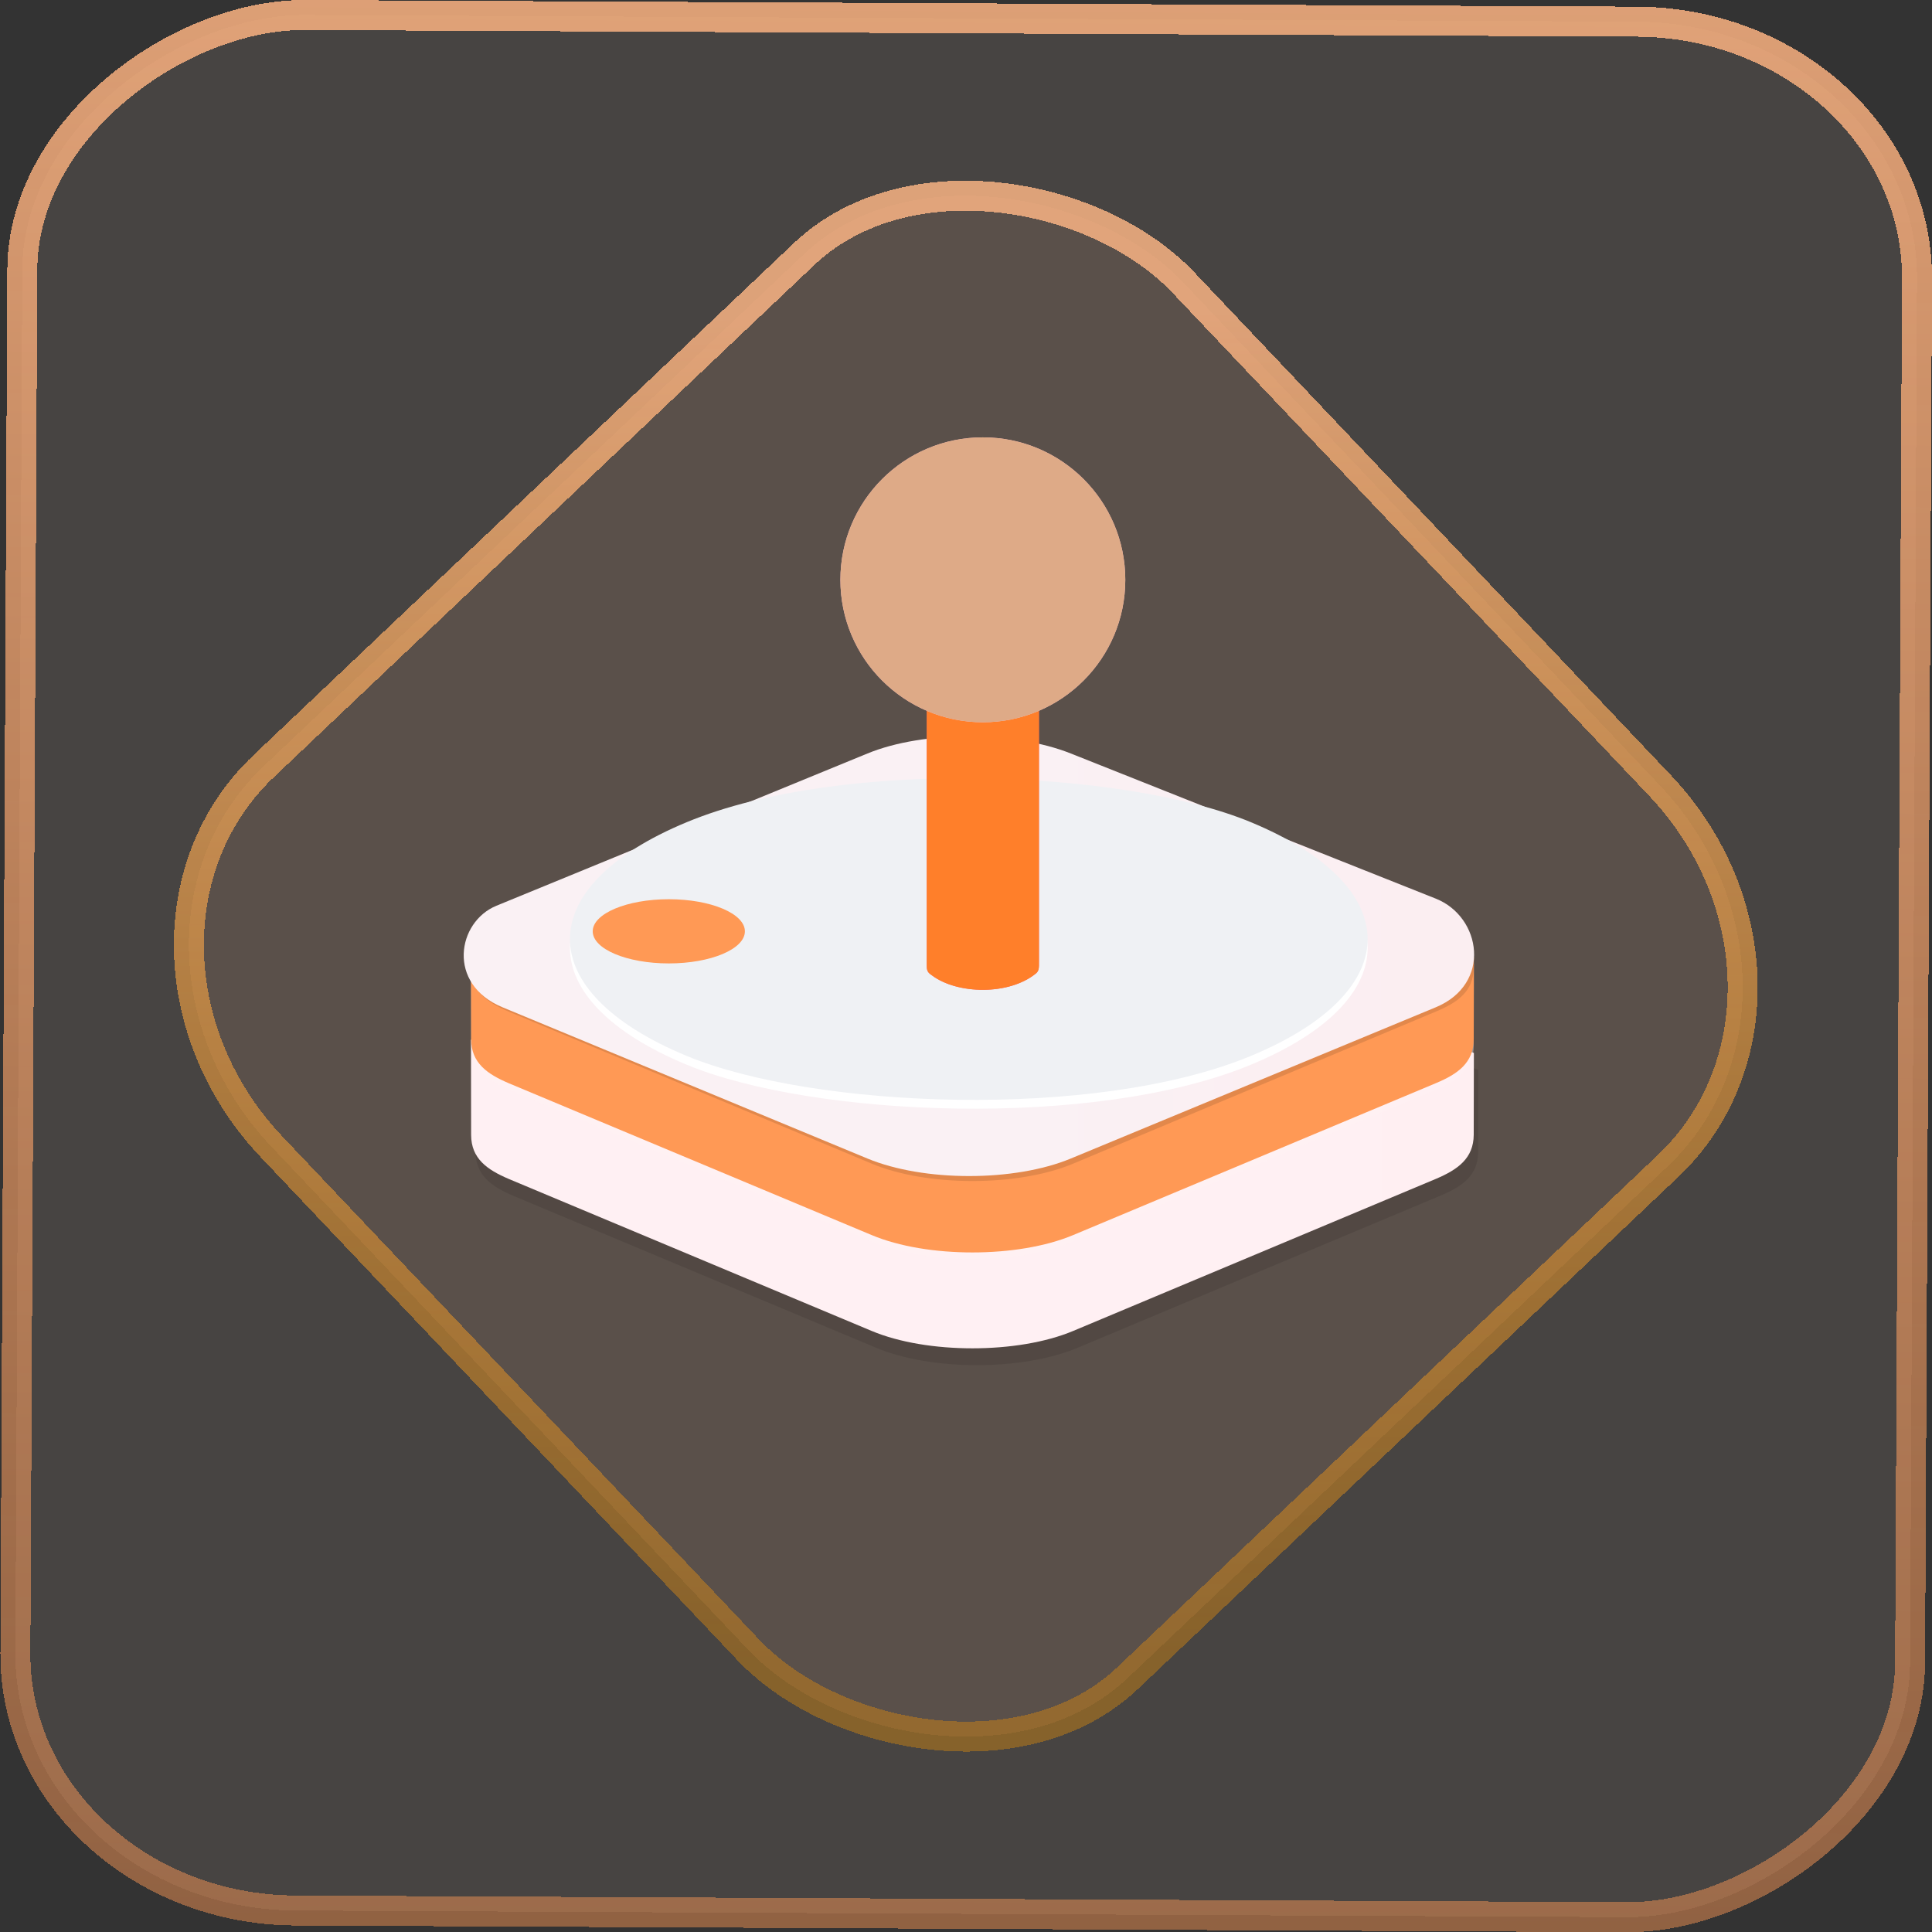 <?xml version="1.0" encoding="UTF-8" standalone="no"?>
<svg
   width="46"
   height="46"
   version="1.1"
   viewBox="0 0 12.171 12.171"
   id="svg12"
   sodipodi:docname="lutris.svg"
   inkscape:version="1.3.2 (091e20ef0f, 2023-11-25)"
   xmlns:inkscape="http://www.inkscape.org/namespaces/inkscape"
   xmlns:sodipodi="http://sodipodi.sourceforge.net/DTD/sodipodi-0.dtd"
   xmlns:xlink="http://www.w3.org/1999/xlink"
   xmlns="http://www.w3.org/2000/svg"
   xmlns:svg="http://www.w3.org/2000/svg">
  <rect x="0" y="0" width="12.171" height="12.171" fill="#333333" stroke="none"/>
  <defs
     id="defs16">
    <linearGradient
       id="linearGradient7"
       inkscape:collect="always">
      <stop
         style="stop-color:#ff9955;stop-opacity:0.461;"
         offset="0"
         id="stop6" />
      <stop
         style="stop-color:#ffb583;stop-opacity:0.831;"
         offset="1"
         id="stop7" />
    </linearGradient>
    <linearGradient
       id="c"
       y1="523.8"
       x1="403.57"
       y2="536.8"
       x2="416.57"
       gradientUnits="userSpaceOnUse"
       gradientTransform="matrix(0.345,0,0,0.345,-134.804,-174.633)">
      <stop
         stop-color="#292c2f"
         id="stop1568" />
      <stop
         offset="1"
         stop-opacity="0"
         id="stop1570" />
    </linearGradient>
    <linearGradient
       xlink:href="#b-2"
       id="linearGradient4189"
       x1="14.369"
       y1="22.522"
       x2="26.522"
       y2="22.522"
       gradientUnits="userSpaceOnUse" />
    <linearGradient
       x1="36"
       gradientUnits="userSpaceOnUse"
       x2="14"
       y2="12"
       y1="44"
       id="b-2">
      <stop
         style="stop-color:#bfc9c9;stop-opacity:1"
         stop-color="#536161"
         id="stop1579" />
      <stop
         style="stop-color:#fbfbfb;stop-opacity:1"
         stop-color="#f4f5f5"
         offset="1"
         id="stop1581" />
    </linearGradient>
    <linearGradient
       xlink:href="#b-2"
       id="linearGradient4428"
       gradientUnits="userSpaceOnUse"
       x1="31.586"
       y1="36.345"
       x2="1.203"
       y2="6.723" />
    <linearGradient
       xlink:href="#b-2"
       id="linearGradient4189-3"
       x1="14.369"
       y1="22.522"
       x2="26.522"
       y2="22.522"
       gradientUnits="userSpaceOnUse"
       gradientTransform="translate(20.842,61.554)" />
    <linearGradient
       xlink:href="#b-2"
       id="linearGradient4428-5"
       gradientUnits="userSpaceOnUse"
       x1="31.586"
       y1="36.345"
       x2="1.203"
       y2="6.723"
       gradientTransform="translate(20.842,61.554)" />
    <linearGradient
       xlink:href="#b-2"
       id="linearGradient4189-3-3"
       x1="14.369"
       y1="22.522"
       x2="26.522"
       y2="22.522"
       gradientUnits="userSpaceOnUse"
       gradientTransform="translate(4.377,4.421)" />
    <linearGradient
       xlink:href="#b-2"
       id="linearGradient4428-5-5"
       gradientUnits="userSpaceOnUse"
       x1="31.586"
       y1="36.345"
       x2="1.203"
       y2="6.723"
       gradientTransform="translate(4.377,4.421)" />
    <linearGradient
       inkscape:collect="always"
       xlink:href="#linearGradient14"
       id="linearGradient15"
       x1="-9.685"
       y1="45.161"
       x2="11.988"
       y2="21.735"
       gradientUnits="userSpaceOnUse"
       gradientTransform="scale(0.265)" />
    <linearGradient
       id="linearGradient14"
       inkscape:collect="always">
      <stop
         style="stop-color:#ff9900;stop-opacity:0.345;"
         offset="0"
         id="stop12" />
      <stop
         style="stop-color:#ffb685;stop-opacity:0.816;"
         offset="1"
         id="stop13" />
    </linearGradient>
    <filter
       id="filter2917-3"
       x="-0.962"
       y="-0.667"
       width="2.924"
       height="2.335"
       color-interpolation-filters="sRGB">
      <feGaussianBlur
         stdDeviation="0.287"
         id="feGaussianBlur732-5" />
    </filter>
    <filter
       id="filter1"
       x="-0.962"
       y="-0.667"
       width="2.924"
       height="2.335"
       color-interpolation-filters="sRGB">
      <feGaussianBlur
         stdDeviation="0.287"
         id="feGaussianBlur1" />
    </filter>
    <filter
       id="filter2"
       x="-0.962"
       y="-0.667"
       width="2.924"
       height="2.335"
       color-interpolation-filters="sRGB">
      <feGaussianBlur
         stdDeviation="0.287"
         id="feGaussianBlur2" />
    </filter>
    <linearGradient
       id="_lgradient_20"
       x1="-0.3"
       y1="-0.261"
       x2="0.967"
       y2="0.866"
       gradientTransform="matrix(15.137,0,0,16.827,0.898,0.053)"
       gradientUnits="userSpaceOnUse">
      <stop
         offset="34.941%"
         stop-opacity="1"
         style="stop-color:rgb(178,229,107)"
         id="stop1" />
      <stop
         offset="53.849%"
         stop-opacity="1"
         style="stop-color:rgb(194,233,100)"
         id="stop2" />
      <stop
         offset="90.405%"
         stop-opacity="1"
         style="stop-color:rgb(236,244,81)"
         id="stop3" />
      <stop
         offset="100%"
         stop-opacity="1"
         style="stop-color:rgb(250,247,75)"
         id="stop4" />
    </linearGradient>
    <linearGradient
       inkscape:collect="always"
       xlink:href="#linearGradient7"
       id="linearGradient6"
       x1="-12.12"
       y1="6.117"
       x2="0.009"
       y2="6.117"
       gradientUnits="userSpaceOnUse" />
    <linearGradient
       id="paint1_linear_19_153"
       x1="64"
       y1="120"
       x2="64"
       y2="8"
       gradientUnits="userSpaceOnUse"
       gradientTransform="translate(26.906,40.031)">
      <stop
         stop-color="#FF00B8"
         id="stop9" />
      <stop
         offset="1"
         stop-color="#FAFF00"
         id="stop10" />
    </linearGradient>
    <filter
       id="g-2"
       x="-0.036"
       y="-0.036"
       width="1.072"
       height="1.072"
       color-interpolation-filters="sRGB">
      <feGaussianBlur
         stdDeviation="0.72"
         id="feGaussianBlur232-7" />
    </filter>
    <linearGradient
       id="a-6"
       x1="32"
       x2="32"
       y1="8"
       y2="56"
       gradientTransform="matrix(0.512,0,0,0.512,-34.812,46.951)"
       gradientUnits="userSpaceOnUse">
      <stop
         stop-color="#bc3b22"
         offset="0"
         id="stop222" />
      <stop
         stop-color="#e05d3e"
         offset="1"
         id="stop224" />
    </linearGradient>
    <filter
       id="filter1127-3"
       x="-0.062"
       y="-0.058"
       width="1.124"
       height="1.116"
       color-interpolation-filters="sRGB">
      <feGaussianBlur
         stdDeviation="0.485"
         id="feGaussianBlur244-6" />
    </filter>
    <linearGradient
       inkscape:collect="always"
       xlink:href="#linearGradient948"
       id="linearGradient950"
       x1="-359.655"
       y1="21.77"
       x2="-172.637"
       y2="21.77"
       gradientUnits="userSpaceOnUse"
       gradientTransform="matrix(0.113,0,0,0.113,46.884,19.475)" />
    <linearGradient
       inkscape:collect="always"
       id="linearGradient948">
      <stop
         style="stop-color:#fff0f3;stop-opacity:1"
         offset="0"
         id="stop944" />
      <stop
         id="stop960"
         offset="0.466"
         style="stop-color:#ffeef1;stop-opacity:1" />
      <stop
         id="stop958"
         offset="0.511"
         style="stop-color:#ffe0e4;stop-opacity:1" />
      <stop
         id="stop956"
         offset="0.549"
         style="stop-color:#ffb6c0;stop-opacity:1" />
      <stop
         id="stop954"
         offset="0.965"
         style="stop-color:#ffa1ae;stop-opacity:1" />
      <stop
         id="stop952"
         offset="0.985"
         style="stop-color:#ffa7b4;stop-opacity:1" />
      <stop
         style="stop-color:#ffb3be;stop-opacity:1"
         offset="1"
         id="stop946" />
    </linearGradient>
    <linearGradient
       inkscape:collect="always"
       xlink:href="#linearGradient864"
       id="linearGradient866"
       x1="-65.139"
       y1="-139.321"
       x2="35.089"
       y2="-39.093"
       gradientUnits="userSpaceOnUse"
       gradientTransform="matrix(3.111,-1.284,3.111,1.284,544.032,443.662)" />
    <linearGradient
       inkscape:collect="always"
       id="linearGradient864">
      <stop
         style="stop-color:#faf1f4;stop-opacity:1"
         offset="0"
         id="stop860" />
      <stop
         id="stop870"
         offset="0.485"
         style="stop-color:#ffe5e9;stop-opacity:1" />
      <stop
         id="stop868"
         offset="0.587"
         style="stop-color:#ffb1bc;stop-opacity:1" />
      <stop
         style="stop-color:#d2b3bb;stop-opacity:1"
         offset="1"
         id="stop862" />
    </linearGradient>
    <linearGradient
       inkscape:collect="always"
       xlink:href="#linearGradient850"
       id="linearGradient852"
       x1="-170.406"
       y1="-177.409"
       x2="-246.497"
       y2="-101.319"
       gradientUnits="userSpaceOnUse"
       gradientTransform="matrix(3.335,0.006,0.006,3.335,394.097,1011.803)" />
    <linearGradient
       inkscape:collect="always"
       id="linearGradient850">
      <stop
         style="stop-color:#eff1f4;stop-opacity:1"
         offset="0"
         id="stop846" />
      <stop
         style="stop-color:#fff0f2;stop-opacity:1"
         offset="1"
         id="stop848" />
    </linearGradient>
    <linearGradient
       inkscape:collect="always"
       xlink:href="#linearGradient1038"
       id="linearGradient1040"
       x1="321.657"
       y1="-172.255"
       x2="342.447"
       y2="-172.255"
       gradientUnits="userSpaceOnUse"
       gradientTransform="matrix(3.342,0,0,3.329,-487.825,700.751)" />
    <linearGradient
       inkscape:collect="always"
       id="linearGradient1038">
      <stop
         style="stop-color:#ff5f73;stop-opacity:1"
         offset="0"
         id="stop1034" />
      <stop
         id="stop1042"
         offset="0.145"
         style="stop-color:#ff95a9;stop-opacity:1" />
      <stop
         style="stop-color:#ff8da4;stop-opacity:1"
         offset="0.255"
         id="stop1044" />
      <stop
         id="stop1046"
         offset="0.636"
         style="stop-color:#ff465c;stop-opacity:1" />
      <stop
         style="stop-color:#f2465b;stop-opacity:1"
         offset="1"
         id="stop1036" />
    </linearGradient>
    <radialGradient
       inkscape:collect="always"
       xlink:href="#linearGradient980"
       id="radialGradient982"
       cx="336.275"
       cy="-262.637"
       fx="336.275"
       fy="-262.637"
       r="26.393"
       gradientUnits="userSpaceOnUse"
       gradientTransform="matrix(4.059,0,0,3.52,-723.505,863.141)" />
    <linearGradient
       inkscape:collect="always"
       id="linearGradient980">
      <stop
         style="stop-color:#fffdfd;stop-opacity:1"
         offset="0"
         id="stop976" />
      <stop
         id="stop992"
         offset="0.335"
         style="stop-color:#ffe6e9;stop-opacity:1" />
      <stop
         id="stop990"
         offset="0.595"
         style="stop-color:#ffd6db;stop-opacity:1" />
      <stop
         id="stop988"
         offset="0.766"
         style="stop-color:#ffb7c1;stop-opacity:1" />
      <stop
         id="stop984"
         offset="0.926"
         style="stop-color:#ff9ca8;stop-opacity:1" />
      <stop
         style="stop-color:#ffbec7;stop-opacity:1"
         offset="1"
         id="stop978" />
    </linearGradient>
    <radialGradient
       inkscape:collect="always"
       xlink:href="#linearGradient1080"
       id="radialGradient1082"
       cx="134.987"
       cy="-230.381"
       fx="134.987"
       fy="-230.381"
       r="20.45"
       gradientTransform="matrix(0.11,2.8039214e-8,0,0.029,2.594,25.385)"
       gradientUnits="userSpaceOnUse" />
    <linearGradient
       inkscape:collect="always"
       id="linearGradient1080">
      <stop
         style="stop-color:#cc1727;stop-opacity:0.392"
         offset="0"
         id="stop1076" />
      <stop
         style="stop-color:#cc1727;stop-opacity:0;"
         offset="1"
         id="stop1078" />
    </linearGradient>
  </defs>
  <sodipodi:namedview
     id="namedview14"
     pagecolor="#000000"
     bordercolor="#666666"
     borderopacity="1.0"
     inkscape:showpageshadow="2"
     inkscape:pageopacity="0.0"
     inkscape:pagecheckerboard="0"
     inkscape:deskcolor="#d1d1d1"
     showgrid="false"
     inkscape:zoom="5.2149125"
     inkscape:cx="16.682926"
     inkscape:cy="49.08999"
     inkscape:window-width="1920"
     inkscape:window-height="996"
     inkscape:window-x="0"
     inkscape:window-y="0"
     inkscape:window-maximized="1"
     inkscape:current-layer="svg12">
    <inkscape:grid
       type="xygrid"
       id="grid244"
       originx="9.789"
       originy="-31.749"
       spacingy="1"
       spacingx="1"
       units="px"
       visible="false" />
  </sodipodi:namedview>
  <rect
     x="-12.026"
     y="0.149"
     width="11.941"
     height="11.936"
     rx="1.612"
     stroke="url(#paint4_linear_77:23)"
     shape-rendering="crispEdges"
     id="rect5-6-7-3"
     ry="1.774"
     transform="matrix(0.005,-1,1,0.005,0,0)"
     style="fill:#ffe0cc;fill-opacity:0.098;stroke:url(#linearGradient6);stroke-width:0.189;stroke-opacity:1" />
  <rect
     x="-3.727"
     y="4.645"
     width="7.913"
     height="7.912"
     rx="1.612"
     shape-rendering="crispEdges"
     id="rect5-6-6-6-6"
     style="fill:#ffc299;fill-opacity:0.102;stroke:url(#linearGradient15);stroke-width:0.189;stroke-opacity:1"
     ry="1.774"
     transform="matrix(0.726,-0.688,0.688,0.726,0,0)" />
  <path
     style="fill:#000000;fill-opacity:0.095;stroke:#000000;stroke-width:0;stroke-linecap:round;stroke-linejoin:round;stroke-miterlimit:4;stroke-dasharray:none;stroke-opacity:0.094"
     d="m 6.153,5.831 v 3.37e-5 c -0.229,0.001 -0.457,0.038 -0.635,0.106 l -2.523,0.719 0.001,0.6 c 4.441e-4,0.149 0.101,0.219 0.237,0.277 l 2.285,0.957 c 0.176,0.074 0.406,0.11 0.636,0.11 0.23,0 0.46,-0.036 0.636,-0.11 L 9.075,7.532 C 9.211,7.475 9.312,7.405 9.312,7.256 L 9.313,6.739 6.79,5.937 C 6.609,5.88 6.384,5.832 6.155,5.831 v -3.37e-5 c -3.59e-4,1.4e-6 -7.184e-4,1.56e-5 -0.001,1.76e-5 -3.594e-4,-2e-6 -7.185e-4,-1.62e-5 -0.001,-1.76e-5 z"
     id="path1025"
     inkscape:connector-curvature="0"
     sodipodi:nodetypes="ccsccccsccccsccccc" />
  <path
     sodipodi:nodetypes="ccsccccsccccsccccc"
     inkscape:connector-curvature="0"
     id="path940"
     d="m 6.125,5.724 v 3.36e-5 C 5.896,5.726 5.667,5.763 5.49,5.831 l -2.523,0.719 0.001,0.6 c 4.443e-4,0.149 0.101,0.219 0.237,0.277 l 2.285,0.957 c 0.176,0.074 0.406,0.11 0.636,0.11 0.23,0 0.46,-0.036 0.636,-0.11 L 9.047,7.426 C 9.183,7.368 9.283,7.298 9.284,7.149 L 9.285,6.633 6.762,5.831 C 6.58,5.773 6.356,5.726 6.127,5.725 v -3.36e-5 c -3.593e-4,1.6e-6 -7.187e-4,1.58e-5 -0.001,1.77e-5 -3.59e-4,-1.9e-6 -7.183e-4,-1.61e-5 -0.001,-1.77e-5 z"
     style="fill:url(#linearGradient950);fill-opacity:1;stroke:#000000;stroke-width:0;stroke-linecap:round;stroke-linejoin:round;stroke-miterlimit:4;stroke-dasharray:none;stroke-opacity:0.094" />
  <path
     style="fill:#fff0f3;fill-opacity:0.436;stroke:#000000;stroke-width:0;stroke-linecap:round;stroke-linejoin:round;stroke-miterlimit:4;stroke-dasharray:none;stroke-opacity:0.094"
     d="m 6.125,5.163 v 3.41e-5 C 5.896,5.164 5.667,5.201 5.49,5.269 l -2.523,0.719 0.001,0.6 c 4.444e-4,0.149 0.101,0.219 0.237,0.277 l 2.285,0.957 c 0.176,0.074 0.406,0.11 0.636,0.11 0.23,0 0.46,-0.036 0.636,-0.11 L 9.047,6.864 C 9.183,6.807 9.283,6.737 9.284,6.587 L 9.285,6.071 6.762,5.269 C 6.58,5.212 6.356,5.164 6.127,5.163 v -3.38e-5 c -3.593e-4,1.2e-6 -7.187e-4,1.63e-5 -0.001,1.78e-5 -3.59e-4,-1.5e-6 -7.183e-4,-1.66e-5 -0.001,-1.78e-5 z"
     id="path962"
     inkscape:connector-curvature="0"
     sodipodi:nodetypes="ccsccccsccccsccccc" />
  <path
     style="fill:#ff9955;fill-opacity:1;stroke:#000000;stroke-width:0;stroke-linecap:round;stroke-linejoin:round;stroke-miterlimit:4;stroke-dasharray:none;stroke-opacity:0.094"
     d="m 6.125,5.122 v 3.35e-5 C 5.896,5.123 5.667,5.16 5.49,5.228 l -2.523,0.719 0.001,0.6 c 4.402e-4,0.149 0.101,0.219 0.237,0.277 L 5.49,7.78 c 0.176,0.074 0.406,0.11 0.636,0.11 0.23,0 0.46,-0.036 0.636,-0.11 L 9.047,6.823 C 9.183,6.766 9.283,6.696 9.284,6.547 L 9.285,6.03 6.762,5.228 C 6.58,5.171 6.356,5.123 6.127,5.122 v -3.35e-5 c -3.593e-4,1.6e-6 -7.187e-4,1.56e-5 -0.001,1.72e-5 -3.59e-4,-1.6e-6 -7.183e-4,-1.56e-5 -0.001,-1.72e-5 z"
     id="path890"
     inkscape:connector-curvature="0"
     sodipodi:nodetypes="ccsccccsccccsccccc" />
  <path
     sodipodi:nodetypes="ccccsccccc"
     inkscape:connector-curvature="0"
     id="path936"
     d="m 2.967,5.947 0.001,0.149 c 4.488e-4,0.149 0.101,0.219 0.237,0.277 l 2.285,0.957 c 0.176,0.074 0.406,0.11 0.636,0.11 0.23,0 0.46,-0.036 0.636,-0.11 L 9.047,6.372 C 9.183,6.315 9.283,6.245 9.284,6.096 l 0.001,-0.065 z"
     style="fill:#000000;fill-opacity:0.114;stroke:#000000;stroke-width:0;stroke-linecap:round;stroke-linejoin:round;stroke-miterlimit:4;stroke-dasharray:none;stroke-opacity:0.094" />
  <g
     id="g934"
     transform="matrix(0.034,0,0,0.034,9.491,6.907)"
     style="stroke-width:3.335">
    <path
       sodipodi:nodetypes="sssssssss"
       inkscape:connector-curvature="0"
       id="rect858"
       d="m -187.171,-35.326 68.765,-28.217 c 10.444,-4.285 27.159,-4.171 37.649,0 l 67.632,26.894 c 8.477,3.371 10.429,15.816 0,20.138 l -67.632,28.028 c -10.429,4.322 -27.22,4.322 -37.649,-1e-6 l -67.632,-28.028 c -10.429,-4.322 -8.363,-15.849 -1.134,-18.815 z"
       style="opacity:1;fill:url(#linearGradient866);fill-opacity:1;stroke:#000000;stroke-width:0;stroke-linecap:round;stroke-linejoin:round;stroke-miterlimit:4;stroke-dasharray:none;stroke-opacity:0.094" />
    <rect
       style="opacity:1;fill:#ffffff;fill-opacity:0.986;stroke:#000000;stroke-width:0;stroke-linecap:round;stroke-linejoin:round;stroke-miterlimit:4;stroke-dasharray:none;stroke-opacity:0.094"
       id="rect854"
       width="113.103"
       height="113.103"
       x="-74.541"
       y="-146.402"
       rx="67.542"
       ry="67.542"
       transform="matrix(0.924,-0.383,0.924,0.383,0,0)" />
    <rect
       transform="matrix(0.924,-0.383,0.924,0.383,0,0)"
       ry="67.542"
       rx="67.542"
       y="-148.532"
       x="-72.412"
       height="113.103"
       width="113.103"
       id="rect844"
       style="opacity:1;fill:url(#linearGradient852);fill-opacity:1;stroke:#000000;stroke-width:0;stroke-linecap:round;stroke-linejoin:round;stroke-miterlimit:4;stroke-dasharray:none;stroke-opacity:0.094" />
  </g>
  <g
     id="g1072"
     transform="matrix(0.034,0,0,0.034,-4.136,11.464)"
     style="stroke-width:3.335">
    <g
       transform="translate(-0.957)"
       id="g1064"
       style="stroke-width:3.335">
      <path
         style="opacity:1;fill:url(#linearGradient1040);fill-opacity:1;stroke:#000000;stroke-width:0;stroke-linecap:round;stroke-linejoin:round;stroke-miterlimit:4;stroke-dasharray:none;stroke-opacity:0.094"
         d="m 294.317,-212.114 h 20.789 v 53.2 c 0,0.945 0.045,1.591 -0.53,2.077 -5.027,4.149 -14.665,3.892 -19.314,0.365 -0.991,-0.629 -0.945,-1.118 -0.945,-2.252 z"
         id="rect1012"
         inkscape:connector-curvature="0"
         sodipodi:nodetypes="ccccccc" />
      <path
         sodipodi:nodetypes="ccccccc"
         inkscape:connector-curvature="0"
         id="path1048"
         d="m 294.317,-212.114 h 20.789 v 53.2 c 0,0.945 0.045,1.591 -0.53,2.077 -5.027,4.149 -14.665,3.892 -19.314,0.365 -0.991,-0.629 -0.945,-1.118 -0.945,-2.252 z"
         style="opacity:1;fill:#ff7f2a;fill-opacity:1;stroke:#000000;stroke-width:0;stroke-linecap:round;stroke-linejoin:round;stroke-miterlimit:4;stroke-dasharray:none;stroke-opacity:0.094" />
    </g>
    <g
       transform="translate(-38.284,31.788)"
       id="g1010"
       style="stroke-width:3.335">
      <circle
         style="opacity:1;fill:url(#radialGradient982);fill-opacity:1;stroke:#000000;stroke-width:0;stroke-linecap:round;stroke-linejoin:round;stroke-miterlimit:4;stroke-dasharray:none;stroke-opacity:0.094"
         id="path974"
         cx="342.038"
         cy="-261.533"
         r="26.393" />
      <circle
         r="26.393"
         cy="-261.533"
         cx="342.038"
         id="circle994"
         style="opacity:1;fill:#deaa87;fill-opacity:1;stroke:#000000;stroke-width:0;stroke-linecap:round;stroke-linejoin:round;stroke-miterlimit:4;stroke-dasharray:none;stroke-opacity:0.094" />
    </g>
  </g>
  <ellipse
     style="opacity:0.392;fill:url(#radialGradient1082);fill-opacity:1;stroke:#000000;stroke-width:0;stroke-linecap:round;stroke-linejoin:round;stroke-miterlimit:4;stroke-dasharray:none;stroke-opacity:0.094"
     id="path1074"
     cx="6.573"
     cy="6.168"
     rx="1.084"
     ry="0.337" />
  <g
     id="g1112"
     transform="matrix(0.034,0,0,0.034,-4.34,10.938)"
     style="stroke-width:3.335">
    <ellipse
       ry="5.947"
       rx="14.098"
       cy="-149.146"
       cx="251.567"
       id="path1084"
       style="opacity:1;fill:#ff9955;fill-opacity:1;stroke:#000000;stroke-width:0;stroke-linecap:round;stroke-linejoin:round;stroke-miterlimit:4;stroke-dasharray:none;stroke-opacity:0.094" />
    <ellipse
       style="opacity:1;fill:#ff9955;fill-opacity:1;stroke:#ff9955;stroke-width:0;stroke-linecap:round;stroke-linejoin:round;stroke-miterlimit:4;stroke-dasharray:none;stroke-opacity:1"
       id="ellipse1096"
       cx="251.567"
       cy="-149.48"
       rx="12.633"
       ry="5.264" />
  </g>
</svg>
